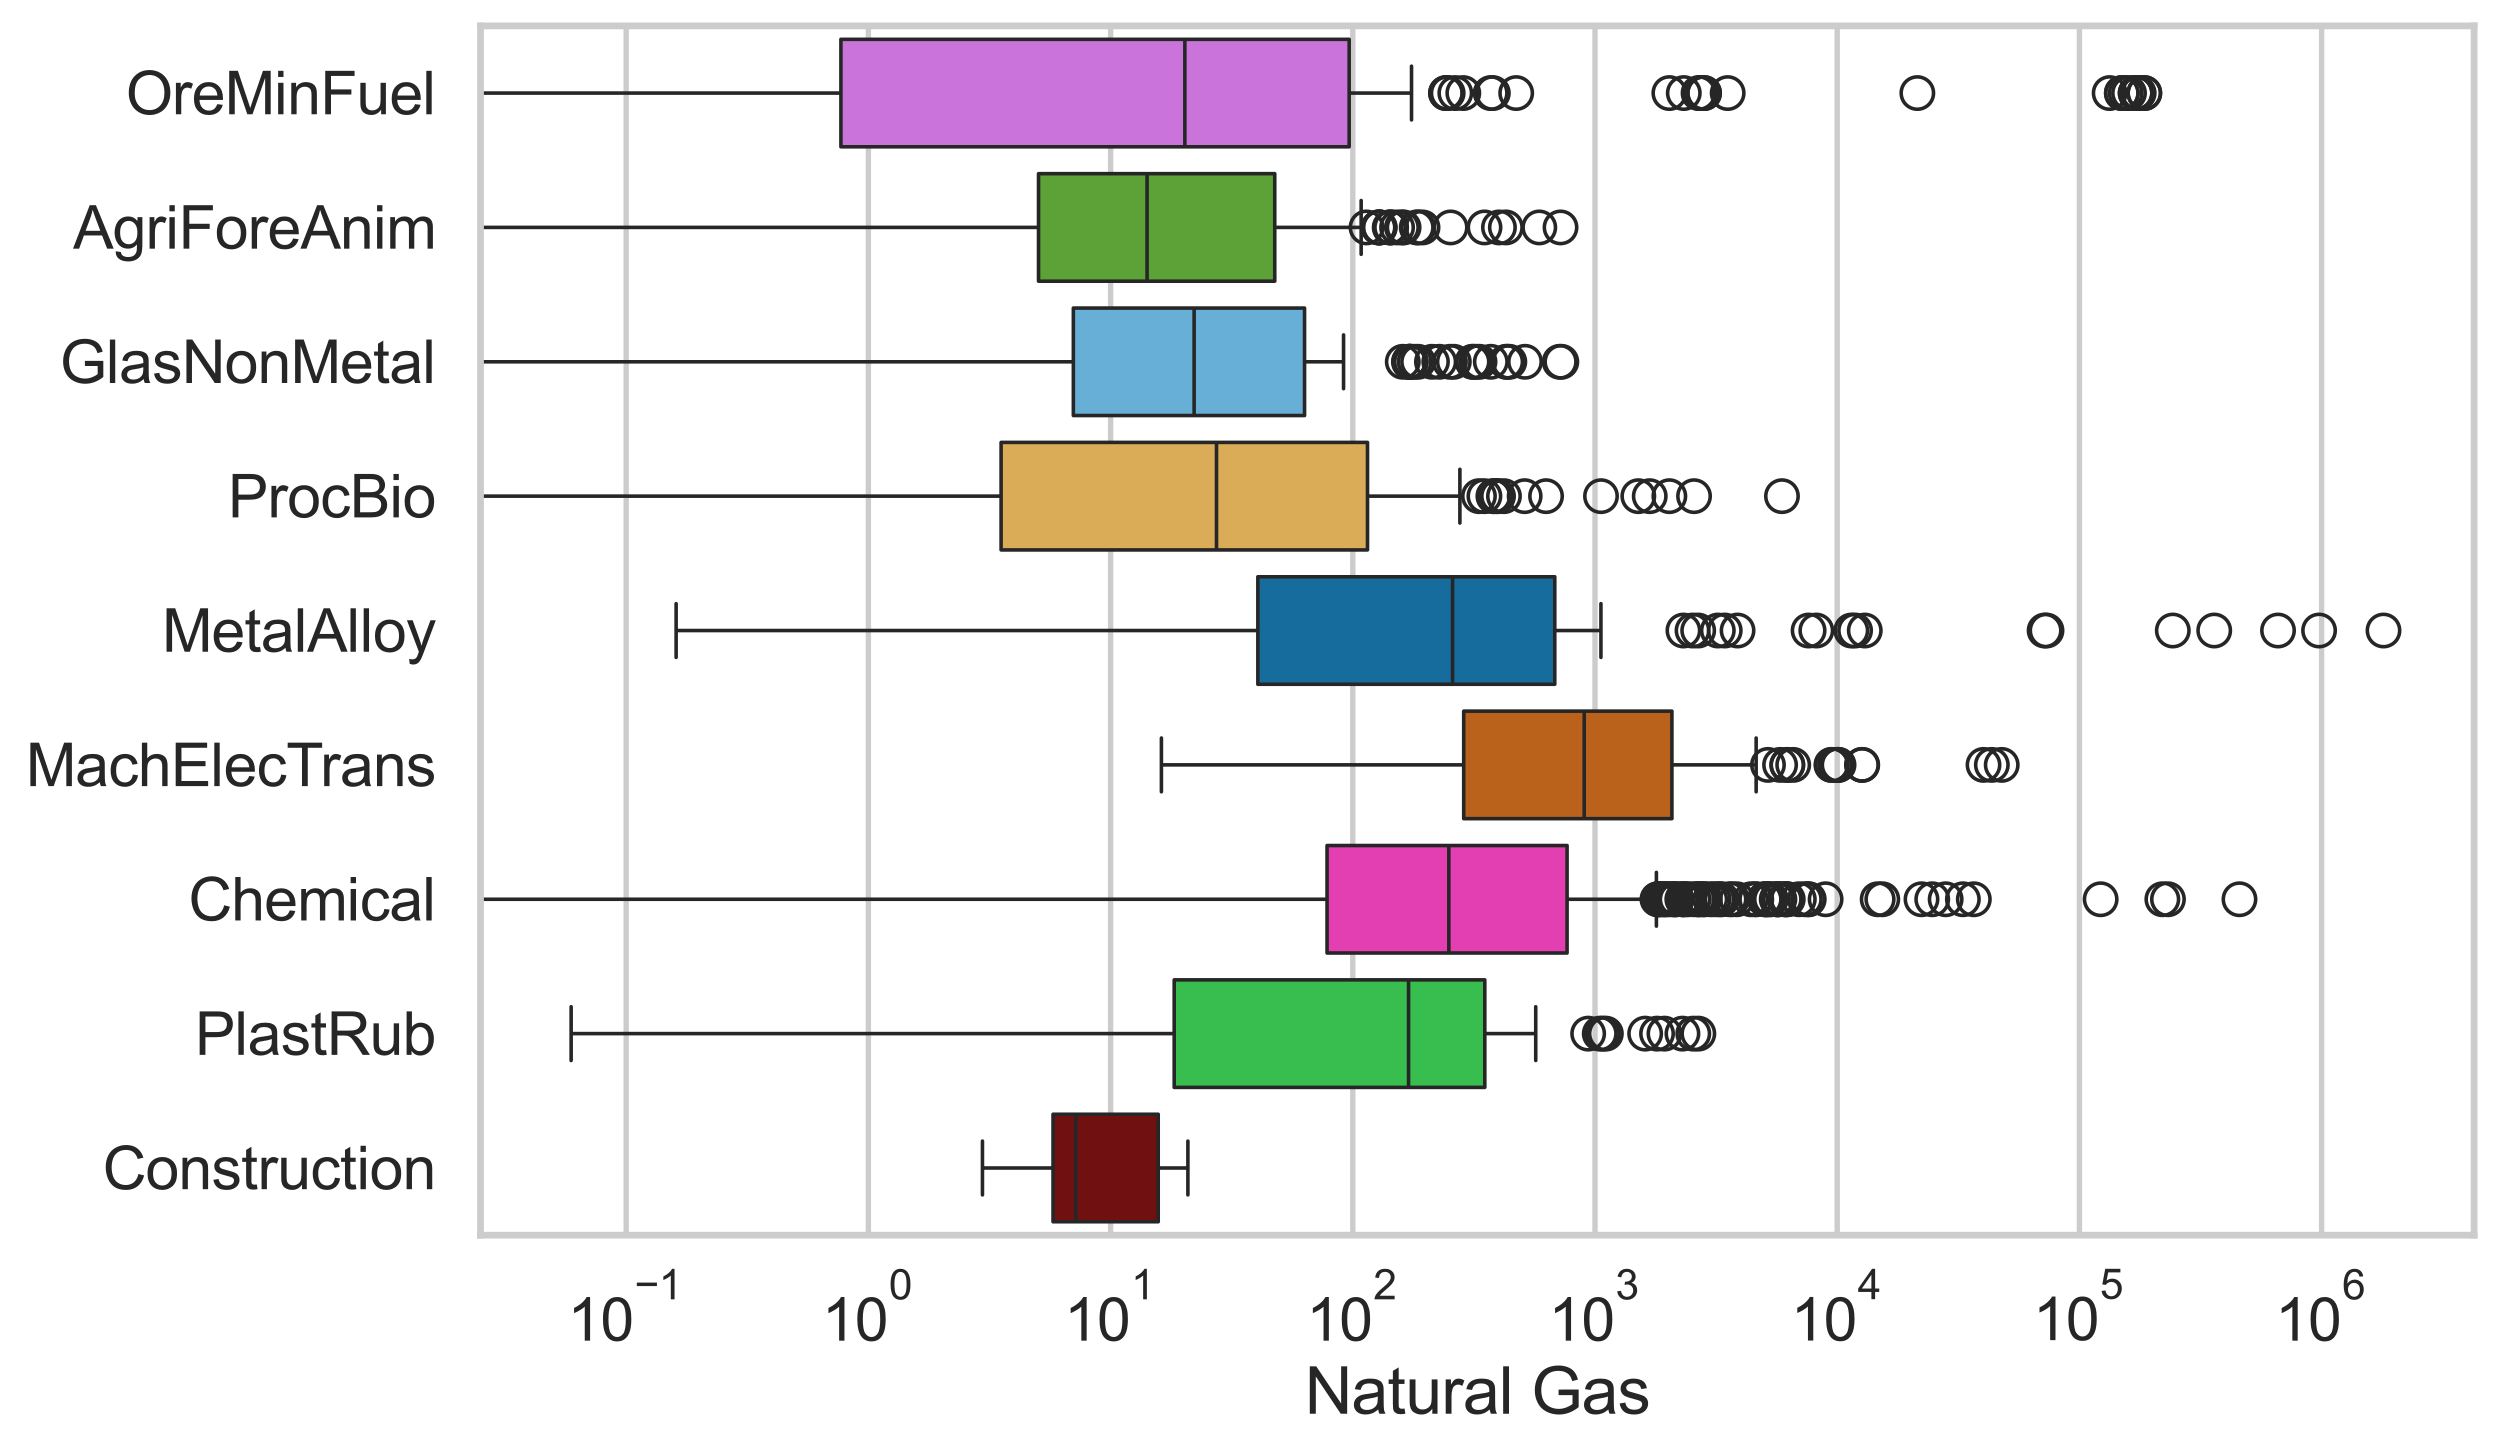 <?xml version="1.0" encoding="utf-8" standalone="no"?>
<!DOCTYPE svg PUBLIC "-//W3C//DTD SVG 1.1//EN"
  "http://www.w3.org/Graphics/SVG/1.1/DTD/svg11.dtd">
<svg xmlns:xlink="http://www.w3.org/1999/xlink" width="695.577pt" height="404.121pt" viewBox="0 0 695.577 404.121" xmlns="http://www.w3.org/2000/svg" version="1.1">
 <defs>
  <style type="text/css">*{stroke-linejoin: round; stroke-linecap: butt}</style>
 </defs>
 <g id="figure_1">
  <g id="patch_1">
   <path d="M 0 404.121 
L 695.577 404.121 
L 695.577 0 
L 0 0 
z
" style="fill: #ffffff"/>
  </g>
  <g id="axes_1">
   <g id="patch_2">
    <path d="M 133.697 343.665 
L 688.377 343.665 
L 688.377 7.2 
L 133.697 7.2 
z
" style="fill: #ffffff"/>
   </g>
   <g id="matplotlib.axis_1">
    <g id="xtick_1">
     <g id="line2d_1">
      <path d="M 174.221 343.665 
L 174.221 7.2 
" clip-path="url(#pb4d8c84716)" style="fill: none; stroke: #cccccc; stroke-width: 1.5; stroke-linecap: round"/>
     </g>
     <g id="text_1">
      <!-- $\mathdefault{10^{-1}}$ -->
      <g style="fill: #262626" transform="translate(157.886 373.18) scale(0.165 -0.165)">
       <defs>
        <path id="ArialMT-31" d="M 2384 0 
L 1822 0 
L 1822 3584 
Q 1619 3391 1289 3197 
Q 959 3003 697 2906 
L 697 3450 
Q 1169 3672 1522 3987 
Q 1875 4303 2022 4600 
L 2384 4600 
L 2384 0 
z
" transform="scale(0.016)"/>
        <path id="ArialMT-30" d="M 266 2259 
Q 266 3072 433 3567 
Q 600 4063 929 4331 
Q 1259 4600 1759 4600 
Q 2128 4600 2406 4451 
Q 2684 4303 2865 4023 
Q 3047 3744 3150 3342 
Q 3253 2941 3253 2259 
Q 3253 1453 3087 958 
Q 2922 463 2592 192 
Q 2263 -78 1759 -78 
Q 1097 -78 719 397 
Q 266 969 266 2259 
z
M 844 2259 
Q 844 1131 1108 757 
Q 1372 384 1759 384 
Q 2147 384 2411 759 
Q 2675 1134 2675 2259 
Q 2675 3391 2411 3762 
Q 2147 4134 1753 4134 
Q 1366 4134 1134 3806 
Q 844 3388 844 2259 
z
" transform="scale(0.016)"/>
        <path id="ArialMT-2212" d="M 3381 1997 
L 356 1997 
L 356 2522 
L 3381 2522 
L 3381 1997 
z
" transform="scale(0.016)"/>
       </defs>
       <use xlink:href="#ArialMT-31" transform="translate(0 0.994)"/>
       <use xlink:href="#ArialMT-30" transform="translate(55.615 0.994)"/>
       <use xlink:href="#ArialMT-2212" transform="translate(112.973 70.688) scale(0.7)"/>
       <use xlink:href="#ArialMT-31" transform="translate(153.852 70.688) scale(0.7)"/>
      </g>
     </g>
    </g>
    <g id="xtick_2">
     <g id="line2d_2">
      <path d="M 241.611 343.665 
L 241.611 7.2 
" clip-path="url(#pb4d8c84716)" style="fill: none; stroke: #cccccc; stroke-width: 1.5; stroke-linecap: round"/>
     </g>
     <g id="text_2">
      <!-- $\mathdefault{10^{0}}$ -->
      <g style="fill: #262626" transform="translate(228.658 373.18) scale(0.165 -0.165)">
       <use xlink:href="#ArialMT-31" transform="translate(0 0.994)"/>
       <use xlink:href="#ArialMT-30" transform="translate(55.615 0.994)"/>
       <use xlink:href="#ArialMT-30" transform="translate(112.973 70.688) scale(0.7)"/>
      </g>
     </g>
    </g>
    <g id="xtick_3">
     <g id="line2d_3">
      <path d="M 309 343.665 
L 309 7.2 
" clip-path="url(#pb4d8c84716)" style="fill: none; stroke: #cccccc; stroke-width: 1.5; stroke-linecap: round"/>
     </g>
     <g id="text_3">
      <!-- $\mathdefault{10^{1}}$ -->
      <g style="fill: #262626" transform="translate(296.048 373.18) scale(0.165 -0.165)">
       <use xlink:href="#ArialMT-31" transform="translate(0 0.994)"/>
       <use xlink:href="#ArialMT-30" transform="translate(55.615 0.994)"/>
       <use xlink:href="#ArialMT-31" transform="translate(112.973 70.688) scale(0.7)"/>
      </g>
     </g>
    </g>
    <g id="xtick_4">
     <g id="line2d_4">
      <path d="M 376.39 343.665 
L 376.39 7.2 
" clip-path="url(#pb4d8c84716)" style="fill: none; stroke: #cccccc; stroke-width: 1.5; stroke-linecap: round"/>
     </g>
     <g id="text_4">
      <!-- $\mathdefault{10^{2}}$ -->
      <g style="fill: #262626" transform="translate(363.437 373.18) scale(0.165 -0.165)">
       <defs>
        <path id="ArialMT-32" d="M 3222 541 
L 3222 0 
L 194 0 
Q 188 203 259 391 
Q 375 700 629 1000 
Q 884 1300 1366 1694 
Q 2113 2306 2375 2664 
Q 2638 3022 2638 3341 
Q 2638 3675 2398 3904 
Q 2159 4134 1775 4134 
Q 1369 4134 1125 3890 
Q 881 3647 878 3216 
L 300 3275 
Q 359 3922 746 4261 
Q 1134 4600 1788 4600 
Q 2447 4600 2831 4234 
Q 3216 3869 3216 3328 
Q 3216 3053 3103 2787 
Q 2991 2522 2730 2228 
Q 2469 1934 1863 1422 
Q 1356 997 1212 845 
Q 1069 694 975 541 
L 3222 541 
z
" transform="scale(0.016)"/>
       </defs>
       <use xlink:href="#ArialMT-31" transform="translate(0 0.994)"/>
       <use xlink:href="#ArialMT-30" transform="translate(55.615 0.994)"/>
       <use xlink:href="#ArialMT-32" transform="translate(112.973 70.688) scale(0.7)"/>
      </g>
     </g>
    </g>
    <g id="xtick_5">
     <g id="line2d_5">
      <path d="M 443.779 343.665 
L 443.779 7.2 
" clip-path="url(#pb4d8c84716)" style="fill: none; stroke: #cccccc; stroke-width: 1.5; stroke-linecap: round"/>
     </g>
     <g id="text_5">
      <!-- $\mathdefault{10^{3}}$ -->
      <g style="fill: #262626" transform="translate(430.827 373.18) scale(0.165 -0.165)">
       <defs>
        <path id="ArialMT-33" d="M 269 1209 
L 831 1284 
Q 928 806 1161 595 
Q 1394 384 1728 384 
Q 2125 384 2398 659 
Q 2672 934 2672 1341 
Q 2672 1728 2419 1979 
Q 2166 2231 1775 2231 
Q 1616 2231 1378 2169 
L 1441 2663 
Q 1497 2656 1531 2656 
Q 1891 2656 2178 2843 
Q 2466 3031 2466 3422 
Q 2466 3731 2256 3934 
Q 2047 4138 1716 4138 
Q 1388 4138 1169 3931 
Q 950 3725 888 3313 
L 325 3413 
Q 428 3978 793 4289 
Q 1159 4600 1703 4600 
Q 2078 4600 2393 4439 
Q 2709 4278 2876 4000 
Q 3044 3722 3044 3409 
Q 3044 3113 2884 2869 
Q 2725 2625 2413 2481 
Q 2819 2388 3044 2092 
Q 3269 1797 3269 1353 
Q 3269 753 2831 336 
Q 2394 -81 1725 -81 
Q 1122 -81 723 278 
Q 325 638 269 1209 
z
" transform="scale(0.016)"/>
       </defs>
       <use xlink:href="#ArialMT-31" transform="translate(0 0.994)"/>
       <use xlink:href="#ArialMT-30" transform="translate(55.615 0.994)"/>
       <use xlink:href="#ArialMT-33" transform="translate(112.973 70.688) scale(0.7)"/>
      </g>
     </g>
    </g>
    <g id="xtick_6">
     <g id="line2d_6">
      <path d="M 511.169 343.665 
L 511.169 7.2 
" clip-path="url(#pb4d8c84716)" style="fill: none; stroke: #cccccc; stroke-width: 1.5; stroke-linecap: round"/>
     </g>
     <g id="text_6">
      <!-- $\mathdefault{10^{4}}$ -->
      <g style="fill: #262626" transform="translate(498.216 373.015) scale(0.165 -0.165)">
       <defs>
        <path id="ArialMT-34" d="M 2069 0 
L 2069 1097 
L 81 1097 
L 81 1613 
L 2172 4581 
L 2631 4581 
L 2631 1613 
L 3250 1613 
L 3250 1097 
L 2631 1097 
L 2631 0 
L 2069 0 
z
M 2069 1613 
L 2069 3678 
L 634 1613 
L 2069 1613 
z
" transform="scale(0.016)"/>
       </defs>
       <use xlink:href="#ArialMT-31" transform="translate(0 0.202)"/>
       <use xlink:href="#ArialMT-30" transform="translate(55.615 0.202)"/>
       <use xlink:href="#ArialMT-34" transform="translate(112.973 69.895) scale(0.7)"/>
      </g>
     </g>
    </g>
    <g id="xtick_7">
     <g id="line2d_7">
      <path d="M 578.558 343.665 
L 578.558 7.2 
" clip-path="url(#pb4d8c84716)" style="fill: none; stroke: #cccccc; stroke-width: 1.5; stroke-linecap: round"/>
     </g>
     <g id="text_7">
      <!-- $\mathdefault{10^{5}}$ -->
      <g style="fill: #262626" transform="translate(565.606 373.015) scale(0.165 -0.165)">
       <defs>
        <path id="ArialMT-35" d="M 266 1200 
L 856 1250 
Q 922 819 1161 601 
Q 1400 384 1738 384 
Q 2144 384 2425 690 
Q 2706 997 2706 1503 
Q 2706 1984 2436 2262 
Q 2166 2541 1728 2541 
Q 1456 2541 1237 2417 
Q 1019 2294 894 2097 
L 366 2166 
L 809 4519 
L 3088 4519 
L 3088 3981 
L 1259 3981 
L 1013 2750 
Q 1425 3038 1878 3038 
Q 2478 3038 2890 2622 
Q 3303 2206 3303 1553 
Q 3303 931 2941 478 
Q 2500 -78 1738 -78 
Q 1113 -78 717 272 
Q 322 622 266 1200 
z
" transform="scale(0.016)"/>
       </defs>
       <use xlink:href="#ArialMT-31" transform="translate(0 0.88)"/>
       <use xlink:href="#ArialMT-30" transform="translate(55.615 0.88)"/>
       <use xlink:href="#ArialMT-35" transform="translate(112.973 70.573) scale(0.7)"/>
      </g>
     </g>
    </g>
    <g id="xtick_8">
     <g id="line2d_8">
      <path d="M 645.948 343.665 
L 645.948 7.2 
" clip-path="url(#pb4d8c84716)" style="fill: none; stroke: #cccccc; stroke-width: 1.5; stroke-linecap: round"/>
     </g>
     <g id="text_8">
      <!-- $\mathdefault{10^{6}}$ -->
      <g style="fill: #262626" transform="translate(632.995 373.18) scale(0.165 -0.165)">
       <defs>
        <path id="ArialMT-36" d="M 3184 3459 
L 2625 3416 
Q 2550 3747 2413 3897 
Q 2184 4138 1850 4138 
Q 1581 4138 1378 3988 
Q 1113 3794 959 3422 
Q 806 3050 800 2363 
Q 1003 2672 1297 2822 
Q 1591 2972 1913 2972 
Q 2475 2972 2870 2558 
Q 3266 2144 3266 1488 
Q 3266 1056 3080 686 
Q 2894 316 2569 119 
Q 2244 -78 1831 -78 
Q 1128 -78 684 439 
Q 241 956 241 2144 
Q 241 3472 731 4075 
Q 1159 4600 1884 4600 
Q 2425 4600 2770 4297 
Q 3116 3994 3184 3459 
z
M 888 1484 
Q 888 1194 1011 928 
Q 1134 663 1356 523 
Q 1578 384 1822 384 
Q 2178 384 2434 671 
Q 2691 959 2691 1453 
Q 2691 1928 2437 2201 
Q 2184 2475 1800 2475 
Q 1419 2475 1153 2201 
Q 888 1928 888 1484 
z
" transform="scale(0.016)"/>
       </defs>
       <use xlink:href="#ArialMT-31" transform="translate(0 0.994)"/>
       <use xlink:href="#ArialMT-30" transform="translate(55.615 0.994)"/>
       <use xlink:href="#ArialMT-36" transform="translate(112.973 70.688) scale(0.7)"/>
      </g>
     </g>
    </g>
    <g id="xtick_9"/>
    <g id="xtick_10"/>
    <g id="xtick_11"/>
    <g id="xtick_12"/>
    <g id="xtick_13"/>
    <g id="xtick_14"/>
    <g id="xtick_15"/>
    <g id="xtick_16"/>
    <g id="xtick_17"/>
    <g id="xtick_18"/>
    <g id="xtick_19"/>
    <g id="xtick_20"/>
    <g id="xtick_21"/>
    <g id="xtick_22"/>
    <g id="xtick_23"/>
    <g id="xtick_24"/>
    <g id="xtick_25"/>
    <g id="xtick_26"/>
    <g id="xtick_27"/>
    <g id="xtick_28"/>
    <g id="xtick_29"/>
    <g id="xtick_30"/>
    <g id="xtick_31"/>
    <g id="xtick_32"/>
    <g id="xtick_33"/>
    <g id="xtick_34"/>
    <g id="xtick_35"/>
    <g id="xtick_36"/>
    <g id="xtick_37"/>
    <g id="xtick_38"/>
    <g id="xtick_39"/>
    <g id="xtick_40"/>
    <g id="xtick_41"/>
    <g id="xtick_42"/>
    <g id="xtick_43"/>
    <g id="xtick_44"/>
    <g id="xtick_45"/>
    <g id="xtick_46"/>
    <g id="xtick_47"/>
    <g id="xtick_48"/>
    <g id="xtick_49"/>
    <g id="xtick_50"/>
    <g id="xtick_51"/>
    <g id="xtick_52"/>
    <g id="xtick_53"/>
    <g id="xtick_54"/>
    <g id="xtick_55"/>
    <g id="xtick_56"/>
    <g id="xtick_57"/>
    <g id="xtick_58"/>
    <g id="xtick_59"/>
    <g id="xtick_60"/>
    <g id="xtick_61"/>
    <g id="xtick_62"/>
    <g id="xtick_63"/>
    <g id="xtick_64"/>
    <g id="xtick_65"/>
    <g id="xtick_66"/>
    <g id="xtick_67"/>
    <g id="xtick_68"/>
    <g id="xtick_69"/>
    <g id="xtick_70"/>
    <g id="xtick_71"/>
    <g id="xtick_72"/>
    <g id="xtick_73"/>
    <g id="xtick_74"/>
    <g id="text_9">
     <!-- Natural Gas -->
     <g style="fill: #262626" transform="translate(363.021 393.344) scale(0.18 -0.18)">
      <defs>
       <path id="ArialMT-4e" d="M 488 0 
L 488 4581 
L 1109 4581 
L 3516 984 
L 3516 4581 
L 4097 4581 
L 4097 0 
L 3475 0 
L 1069 3600 
L 1069 0 
L 488 0 
z
" transform="scale(0.016)"/>
       <path id="ArialMT-61" d="M 2588 409 
Q 2275 144 1986 34 
Q 1697 -75 1366 -75 
Q 819 -75 525 192 
Q 231 459 231 875 
Q 231 1119 342 1320 
Q 453 1522 633 1644 
Q 813 1766 1038 1828 
Q 1203 1872 1538 1913 
Q 2219 1994 2541 2106 
Q 2544 2222 2544 2253 
Q 2544 2597 2384 2738 
Q 2169 2928 1744 2928 
Q 1347 2928 1158 2789 
Q 969 2650 878 2297 
L 328 2372 
Q 403 2725 575 2942 
Q 747 3159 1072 3276 
Q 1397 3394 1825 3394 
Q 2250 3394 2515 3294 
Q 2781 3194 2906 3042 
Q 3031 2891 3081 2659 
Q 3109 2516 3109 2141 
L 3109 1391 
Q 3109 606 3145 398 
Q 3181 191 3288 0 
L 2700 0 
Q 2613 175 2588 409 
z
M 2541 1666 
Q 2234 1541 1622 1453 
Q 1275 1403 1131 1340 
Q 988 1278 909 1158 
Q 831 1038 831 891 
Q 831 666 1001 516 
Q 1172 366 1500 366 
Q 1825 366 2078 508 
Q 2331 650 2450 897 
Q 2541 1088 2541 1459 
L 2541 1666 
z
" transform="scale(0.016)"/>
       <path id="ArialMT-74" d="M 1650 503 
L 1731 6 
Q 1494 -44 1306 -44 
Q 1000 -44 831 53 
Q 663 150 594 308 
Q 525 466 525 972 
L 525 2881 
L 113 2881 
L 113 3319 
L 525 3319 
L 525 4141 
L 1084 4478 
L 1084 3319 
L 1650 3319 
L 1650 2881 
L 1084 2881 
L 1084 941 
Q 1084 700 1114 631 
Q 1144 563 1211 522 
Q 1278 481 1403 481 
Q 1497 481 1650 503 
z
" transform="scale(0.016)"/>
       <path id="ArialMT-75" d="M 2597 0 
L 2597 488 
Q 2209 -75 1544 -75 
Q 1250 -75 995 37 
Q 741 150 617 320 
Q 494 491 444 738 
Q 409 903 409 1263 
L 409 3319 
L 972 3319 
L 972 1478 
Q 972 1038 1006 884 
Q 1059 663 1231 536 
Q 1403 409 1656 409 
Q 1909 409 2131 539 
Q 2353 669 2445 892 
Q 2538 1116 2538 1541 
L 2538 3319 
L 3100 3319 
L 3100 0 
L 2597 0 
z
" transform="scale(0.016)"/>
       <path id="ArialMT-72" d="M 416 0 
L 416 3319 
L 922 3319 
L 922 2816 
Q 1116 3169 1280 3281 
Q 1444 3394 1641 3394 
Q 1925 3394 2219 3213 
L 2025 2691 
Q 1819 2813 1613 2813 
Q 1428 2813 1281 2702 
Q 1134 2591 1072 2394 
Q 978 2094 978 1738 
L 978 0 
L 416 0 
z
" transform="scale(0.016)"/>
       <path id="ArialMT-6c" d="M 409 0 
L 409 4581 
L 972 4581 
L 972 0 
L 409 0 
z
" transform="scale(0.016)"/>
       <path id="ArialMT-20" transform="scale(0.016)"/>
       <path id="ArialMT-47" d="M 2638 1797 
L 2638 2334 
L 4578 2338 
L 4578 638 
Q 4131 281 3656 101 
Q 3181 -78 2681 -78 
Q 2006 -78 1454 211 
Q 903 500 622 1047 
Q 341 1594 341 2269 
Q 341 2938 620 3517 
Q 900 4097 1425 4378 
Q 1950 4659 2634 4659 
Q 3131 4659 3532 4498 
Q 3934 4338 4162 4050 
Q 4391 3763 4509 3300 
L 3963 3150 
Q 3859 3500 3706 3700 
Q 3553 3900 3268 4020 
Q 2984 4141 2638 4141 
Q 2222 4141 1919 4014 
Q 1616 3888 1430 3681 
Q 1244 3475 1141 3228 
Q 966 2803 966 2306 
Q 966 1694 1177 1281 
Q 1388 869 1791 669 
Q 2194 469 2647 469 
Q 3041 469 3416 620 
Q 3791 772 3984 944 
L 3984 1797 
L 2638 1797 
z
" transform="scale(0.016)"/>
       <path id="ArialMT-73" d="M 197 991 
L 753 1078 
Q 800 744 1014 566 
Q 1228 388 1613 388 
Q 2000 388 2187 545 
Q 2375 703 2375 916 
Q 2375 1106 2209 1216 
Q 2094 1291 1634 1406 
Q 1016 1563 777 1677 
Q 538 1791 414 1992 
Q 291 2194 291 2438 
Q 291 2659 392 2848 
Q 494 3038 669 3163 
Q 800 3259 1026 3326 
Q 1253 3394 1513 3394 
Q 1903 3394 2198 3281 
Q 2494 3169 2634 2976 
Q 2775 2784 2828 2463 
L 2278 2388 
Q 2241 2644 2061 2787 
Q 1881 2931 1553 2931 
Q 1166 2931 1000 2803 
Q 834 2675 834 2503 
Q 834 2394 903 2306 
Q 972 2216 1119 2156 
Q 1203 2125 1616 2013 
Q 2213 1853 2448 1751 
Q 2684 1650 2818 1456 
Q 2953 1263 2953 975 
Q 2953 694 2789 445 
Q 2625 197 2315 61 
Q 2006 -75 1616 -75 
Q 969 -75 630 194 
Q 291 463 197 991 
z
" transform="scale(0.016)"/>
      </defs>
      <use xlink:href="#ArialMT-4e"/>
      <use xlink:href="#ArialMT-61" transform="translate(72.217 0)"/>
      <use xlink:href="#ArialMT-74" transform="translate(127.832 0)"/>
      <use xlink:href="#ArialMT-75" transform="translate(155.615 0)"/>
      <use xlink:href="#ArialMT-72" transform="translate(211.23 0)"/>
      <use xlink:href="#ArialMT-61" transform="translate(244.531 0)"/>
      <use xlink:href="#ArialMT-6c" transform="translate(300.146 0)"/>
      <use xlink:href="#ArialMT-20" transform="translate(322.363 0)"/>
      <use xlink:href="#ArialMT-47" transform="translate(350.146 0)"/>
      <use xlink:href="#ArialMT-61" transform="translate(427.93 0)"/>
      <use xlink:href="#ArialMT-73" transform="translate(483.545 0)"/>
     </g>
    </g>
   </g>
   <g id="matplotlib.axis_2">
    <g id="ytick_1">
     <g id="text_10">
      <!-- OreMinFuel -->
      <g style="fill: #262626" transform="translate(35.013 31.798) scale(0.165 -0.165)">
       <defs>
        <path id="ArialMT-4f" d="M 309 2231 
Q 309 3372 921 4017 
Q 1534 4663 2503 4663 
Q 3138 4663 3647 4359 
Q 4156 4056 4423 3514 
Q 4691 2972 4691 2284 
Q 4691 1588 4409 1038 
Q 4128 488 3612 205 
Q 3097 -78 2500 -78 
Q 1853 -78 1343 234 
Q 834 547 571 1087 
Q 309 1628 309 2231 
z
M 934 2222 
Q 934 1394 1379 917 
Q 1825 441 2497 441 
Q 3181 441 3623 922 
Q 4066 1403 4066 2288 
Q 4066 2847 3877 3264 
Q 3688 3681 3323 3911 
Q 2959 4141 2506 4141 
Q 1863 4141 1398 3698 
Q 934 3256 934 2222 
z
" transform="scale(0.016)"/>
        <path id="ArialMT-65" d="M 2694 1069 
L 3275 997 
Q 3138 488 2766 206 
Q 2394 -75 1816 -75 
Q 1088 -75 661 373 
Q 234 822 234 1631 
Q 234 2469 665 2931 
Q 1097 3394 1784 3394 
Q 2450 3394 2872 2941 
Q 3294 2488 3294 1666 
Q 3294 1616 3291 1516 
L 816 1516 
Q 847 969 1125 678 
Q 1403 388 1819 388 
Q 2128 388 2347 550 
Q 2566 713 2694 1069 
z
M 847 1978 
L 2700 1978 
Q 2663 2397 2488 2606 
Q 2219 2931 1791 2931 
Q 1403 2931 1139 2672 
Q 875 2413 847 1978 
z
" transform="scale(0.016)"/>
        <path id="ArialMT-4d" d="M 475 0 
L 475 4581 
L 1388 4581 
L 2472 1338 
Q 2622 884 2691 659 
Q 2769 909 2934 1394 
L 4031 4581 
L 4847 4581 
L 4847 0 
L 4263 0 
L 4263 3834 
L 2931 0 
L 2384 0 
L 1059 3900 
L 1059 0 
L 475 0 
z
" transform="scale(0.016)"/>
        <path id="ArialMT-69" d="M 425 3934 
L 425 4581 
L 988 4581 
L 988 3934 
L 425 3934 
z
M 425 0 
L 425 3319 
L 988 3319 
L 988 0 
L 425 0 
z
" transform="scale(0.016)"/>
        <path id="ArialMT-6e" d="M 422 0 
L 422 3319 
L 928 3319 
L 928 2847 
Q 1294 3394 1984 3394 
Q 2284 3394 2536 3286 
Q 2788 3178 2913 3003 
Q 3038 2828 3088 2588 
Q 3119 2431 3119 2041 
L 3119 0 
L 2556 0 
L 2556 2019 
Q 2556 2363 2490 2533 
Q 2425 2703 2258 2804 
Q 2091 2906 1866 2906 
Q 1506 2906 1245 2678 
Q 984 2450 984 1813 
L 984 0 
L 422 0 
z
" transform="scale(0.016)"/>
        <path id="ArialMT-46" d="M 525 0 
L 525 4581 
L 3616 4581 
L 3616 4041 
L 1131 4041 
L 1131 2622 
L 3281 2622 
L 3281 2081 
L 1131 2081 
L 1131 0 
L 525 0 
z
" transform="scale(0.016)"/>
       </defs>
       <use xlink:href="#ArialMT-4f"/>
       <use xlink:href="#ArialMT-72" transform="translate(77.783 0)"/>
       <use xlink:href="#ArialMT-65" transform="translate(111.084 0)"/>
       <use xlink:href="#ArialMT-4d" transform="translate(166.699 0)"/>
       <use xlink:href="#ArialMT-69" transform="translate(250 0)"/>
       <use xlink:href="#ArialMT-6e" transform="translate(272.217 0)"/>
       <use xlink:href="#ArialMT-46" transform="translate(327.832 0)"/>
       <use xlink:href="#ArialMT-75" transform="translate(388.916 0)"/>
       <use xlink:href="#ArialMT-65" transform="translate(444.531 0)"/>
       <use xlink:href="#ArialMT-6c" transform="translate(500.146 0)"/>
      </g>
     </g>
    </g>
    <g id="ytick_2">
     <g id="text_11">
      <!-- AgriForeAnim -->
      <g style="fill: #262626" transform="translate(20.341 69.183) scale(0.165 -0.165)">
       <defs>
        <path id="ArialMT-41" d="M -9 0 
L 1750 4581 
L 2403 4581 
L 4278 0 
L 3588 0 
L 3053 1388 
L 1138 1388 
L 634 0 
L -9 0 
z
M 1313 1881 
L 2866 1881 
L 2388 3150 
Q 2169 3728 2063 4100 
Q 1975 3659 1816 3225 
L 1313 1881 
z
" transform="scale(0.016)"/>
        <path id="ArialMT-67" d="M 319 -275 
L 866 -356 
Q 900 -609 1056 -725 
Q 1266 -881 1628 -881 
Q 2019 -881 2231 -725 
Q 2444 -569 2519 -288 
Q 2563 -116 2559 434 
Q 2191 0 1641 0 
Q 956 0 581 494 
Q 206 988 206 1678 
Q 206 2153 378 2554 
Q 550 2956 876 3175 
Q 1203 3394 1644 3394 
Q 2231 3394 2613 2919 
L 2613 3319 
L 3131 3319 
L 3131 450 
Q 3131 -325 2973 -648 
Q 2816 -972 2473 -1159 
Q 2131 -1347 1631 -1347 
Q 1038 -1347 672 -1080 
Q 306 -813 319 -275 
z
M 784 1719 
Q 784 1066 1043 766 
Q 1303 466 1694 466 
Q 2081 466 2343 764 
Q 2606 1063 2606 1700 
Q 2606 2309 2336 2618 
Q 2066 2928 1684 2928 
Q 1309 2928 1046 2623 
Q 784 2319 784 1719 
z
" transform="scale(0.016)"/>
        <path id="ArialMT-6f" d="M 213 1659 
Q 213 2581 725 3025 
Q 1153 3394 1769 3394 
Q 2453 3394 2887 2945 
Q 3322 2497 3322 1706 
Q 3322 1066 3130 698 
Q 2938 331 2570 128 
Q 2203 -75 1769 -75 
Q 1072 -75 642 372 
Q 213 819 213 1659 
z
M 791 1659 
Q 791 1022 1069 705 
Q 1347 388 1769 388 
Q 2188 388 2466 706 
Q 2744 1025 2744 1678 
Q 2744 2294 2464 2611 
Q 2184 2928 1769 2928 
Q 1347 2928 1069 2612 
Q 791 2297 791 1659 
z
" transform="scale(0.016)"/>
        <path id="ArialMT-6d" d="M 422 0 
L 422 3319 
L 925 3319 
L 925 2853 
Q 1081 3097 1340 3245 
Q 1600 3394 1931 3394 
Q 2300 3394 2536 3241 
Q 2772 3088 2869 2813 
Q 3263 3394 3894 3394 
Q 4388 3394 4653 3120 
Q 4919 2847 4919 2278 
L 4919 0 
L 4359 0 
L 4359 2091 
Q 4359 2428 4304 2576 
Q 4250 2725 4106 2815 
Q 3963 2906 3769 2906 
Q 3419 2906 3187 2673 
Q 2956 2441 2956 1928 
L 2956 0 
L 2394 0 
L 2394 2156 
Q 2394 2531 2256 2718 
Q 2119 2906 1806 2906 
Q 1569 2906 1367 2781 
Q 1166 2656 1075 2415 
Q 984 2175 984 1722 
L 984 0 
L 422 0 
z
" transform="scale(0.016)"/>
       </defs>
       <use xlink:href="#ArialMT-41"/>
       <use xlink:href="#ArialMT-67" transform="translate(66.699 0)"/>
       <use xlink:href="#ArialMT-72" transform="translate(122.314 0)"/>
       <use xlink:href="#ArialMT-69" transform="translate(155.615 0)"/>
       <use xlink:href="#ArialMT-46" transform="translate(177.832 0)"/>
       <use xlink:href="#ArialMT-6f" transform="translate(238.916 0)"/>
       <use xlink:href="#ArialMT-72" transform="translate(294.531 0)"/>
       <use xlink:href="#ArialMT-65" transform="translate(327.832 0)"/>
       <use xlink:href="#ArialMT-41" transform="translate(383.447 0)"/>
       <use xlink:href="#ArialMT-6e" transform="translate(450.146 0)"/>
       <use xlink:href="#ArialMT-69" transform="translate(505.762 0)"/>
       <use xlink:href="#ArialMT-6d" transform="translate(527.979 0)"/>
      </g>
     </g>
    </g>
    <g id="ytick_3">
     <g id="text_12">
      <!-- GlasNonMetal -->
      <g style="fill: #262626" transform="translate(16.659 106.568) scale(0.165 -0.165)">
       <use xlink:href="#ArialMT-47"/>
       <use xlink:href="#ArialMT-6c" transform="translate(77.783 0)"/>
       <use xlink:href="#ArialMT-61" transform="translate(100 0)"/>
       <use xlink:href="#ArialMT-73" transform="translate(155.615 0)"/>
       <use xlink:href="#ArialMT-4e" transform="translate(205.615 0)"/>
       <use xlink:href="#ArialMT-6f" transform="translate(277.832 0)"/>
       <use xlink:href="#ArialMT-6e" transform="translate(333.447 0)"/>
       <use xlink:href="#ArialMT-4d" transform="translate(389.062 0)"/>
       <use xlink:href="#ArialMT-65" transform="translate(472.363 0)"/>
       <use xlink:href="#ArialMT-74" transform="translate(527.979 0)"/>
       <use xlink:href="#ArialMT-61" transform="translate(555.762 0)"/>
       <use xlink:href="#ArialMT-6c" transform="translate(611.377 0)"/>
      </g>
     </g>
    </g>
    <g id="ytick_4">
     <g id="text_13">
      <!-- ProcBio -->
      <g style="fill: #262626" transform="translate(63.424 143.953) scale(0.165 -0.165)">
       <defs>
        <path id="ArialMT-50" d="M 494 0 
L 494 4581 
L 2222 4581 
Q 2678 4581 2919 4538 
Q 3256 4481 3484 4323 
Q 3713 4166 3852 3881 
Q 3991 3597 3991 3256 
Q 3991 2672 3619 2267 
Q 3247 1863 2275 1863 
L 1100 1863 
L 1100 0 
L 494 0 
z
M 1100 2403 
L 2284 2403 
Q 2872 2403 3119 2622 
Q 3366 2841 3366 3238 
Q 3366 3525 3220 3729 
Q 3075 3934 2838 4000 
Q 2684 4041 2272 4041 
L 1100 4041 
L 1100 2403 
z
" transform="scale(0.016)"/>
        <path id="ArialMT-63" d="M 2588 1216 
L 3141 1144 
Q 3050 572 2676 248 
Q 2303 -75 1759 -75 
Q 1078 -75 664 370 
Q 250 816 250 1647 
Q 250 2184 428 2587 
Q 606 2991 970 3192 
Q 1334 3394 1763 3394 
Q 2303 3394 2647 3120 
Q 2991 2847 3088 2344 
L 2541 2259 
Q 2463 2594 2264 2762 
Q 2066 2931 1784 2931 
Q 1359 2931 1093 2626 
Q 828 2322 828 1663 
Q 828 994 1084 691 
Q 1341 388 1753 388 
Q 2084 388 2306 591 
Q 2528 794 2588 1216 
z
" transform="scale(0.016)"/>
        <path id="ArialMT-42" d="M 469 0 
L 469 4581 
L 2188 4581 
Q 2713 4581 3030 4442 
Q 3347 4303 3526 4014 
Q 3706 3725 3706 3409 
Q 3706 3116 3547 2856 
Q 3388 2597 3066 2438 
Q 3481 2316 3704 2022 
Q 3928 1728 3928 1328 
Q 3928 1006 3792 729 
Q 3656 453 3456 303 
Q 3256 153 2954 76 
Q 2653 0 2216 0 
L 469 0 
z
M 1075 2656 
L 2066 2656 
Q 2469 2656 2644 2709 
Q 2875 2778 2992 2937 
Q 3109 3097 3109 3338 
Q 3109 3566 3000 3739 
Q 2891 3913 2687 3977 
Q 2484 4041 1991 4041 
L 1075 4041 
L 1075 2656 
z
M 1075 541 
L 2216 541 
Q 2509 541 2628 563 
Q 2838 600 2978 687 
Q 3119 775 3209 942 
Q 3300 1109 3300 1328 
Q 3300 1584 3169 1773 
Q 3038 1963 2805 2039 
Q 2572 2116 2134 2116 
L 1075 2116 
L 1075 541 
z
" transform="scale(0.016)"/>
       </defs>
       <use xlink:href="#ArialMT-50"/>
       <use xlink:href="#ArialMT-72" transform="translate(66.699 0)"/>
       <use xlink:href="#ArialMT-6f" transform="translate(100 0)"/>
       <use xlink:href="#ArialMT-63" transform="translate(155.615 0)"/>
       <use xlink:href="#ArialMT-42" transform="translate(205.615 0)"/>
       <use xlink:href="#ArialMT-69" transform="translate(272.314 0)"/>
       <use xlink:href="#ArialMT-6f" transform="translate(294.531 0)"/>
      </g>
     </g>
    </g>
    <g id="ytick_5">
     <g id="text_14">
      <!-- MetalAlloy -->
      <g style="fill: #262626" transform="translate(45.088 181.337) scale(0.165 -0.165)">
       <defs>
        <path id="ArialMT-79" d="M 397 -1278 
L 334 -750 
Q 519 -800 656 -800 
Q 844 -800 956 -737 
Q 1069 -675 1141 -563 
Q 1194 -478 1313 -144 
Q 1328 -97 1363 -6 
L 103 3319 
L 709 3319 
L 1400 1397 
Q 1534 1031 1641 628 
Q 1738 1016 1872 1384 
L 2581 3319 
L 3144 3319 
L 1881 -56 
Q 1678 -603 1566 -809 
Q 1416 -1088 1222 -1217 
Q 1028 -1347 759 -1347 
Q 597 -1347 397 -1278 
z
" transform="scale(0.016)"/>
       </defs>
       <use xlink:href="#ArialMT-4d"/>
       <use xlink:href="#ArialMT-65" transform="translate(83.301 0)"/>
       <use xlink:href="#ArialMT-74" transform="translate(138.916 0)"/>
       <use xlink:href="#ArialMT-61" transform="translate(166.699 0)"/>
       <use xlink:href="#ArialMT-6c" transform="translate(222.314 0)"/>
       <use xlink:href="#ArialMT-41" transform="translate(244.531 0)"/>
       <use xlink:href="#ArialMT-6c" transform="translate(311.23 0)"/>
       <use xlink:href="#ArialMT-6c" transform="translate(333.447 0)"/>
       <use xlink:href="#ArialMT-6f" transform="translate(355.664 0)"/>
       <use xlink:href="#ArialMT-79" transform="translate(411.279 0)"/>
      </g>
     </g>
    </g>
    <g id="ytick_6">
     <g id="text_15">
      <!-- MachElecTrans -->
      <g style="fill: #262626" transform="translate(7.2 218.722) scale(0.165 -0.165)">
       <defs>
        <path id="ArialMT-68" d="M 422 0 
L 422 4581 
L 984 4581 
L 984 2938 
Q 1378 3394 1978 3394 
Q 2347 3394 2619 3248 
Q 2891 3103 3008 2847 
Q 3125 2591 3125 2103 
L 3125 0 
L 2563 0 
L 2563 2103 
Q 2563 2525 2380 2717 
Q 2197 2909 1863 2909 
Q 1613 2909 1392 2779 
Q 1172 2650 1078 2428 
Q 984 2206 984 1816 
L 984 0 
L 422 0 
z
" transform="scale(0.016)"/>
        <path id="ArialMT-45" d="M 506 0 
L 506 4581 
L 3819 4581 
L 3819 4041 
L 1113 4041 
L 1113 2638 
L 3647 2638 
L 3647 2100 
L 1113 2100 
L 1113 541 
L 3925 541 
L 3925 0 
L 506 0 
z
" transform="scale(0.016)"/>
        <path id="ArialMT-54" d="M 1659 0 
L 1659 4041 
L 150 4041 
L 150 4581 
L 3781 4581 
L 3781 4041 
L 2266 4041 
L 2266 0 
L 1659 0 
z
" transform="scale(0.016)"/>
       </defs>
       <use xlink:href="#ArialMT-4d"/>
       <use xlink:href="#ArialMT-61" transform="translate(83.301 0)"/>
       <use xlink:href="#ArialMT-63" transform="translate(138.916 0)"/>
       <use xlink:href="#ArialMT-68" transform="translate(188.916 0)"/>
       <use xlink:href="#ArialMT-45" transform="translate(244.531 0)"/>
       <use xlink:href="#ArialMT-6c" transform="translate(311.23 0)"/>
       <use xlink:href="#ArialMT-65" transform="translate(333.447 0)"/>
       <use xlink:href="#ArialMT-63" transform="translate(389.062 0)"/>
       <use xlink:href="#ArialMT-54" transform="translate(439.062 0)"/>
       <use xlink:href="#ArialMT-72" transform="translate(496.396 0)"/>
       <use xlink:href="#ArialMT-61" transform="translate(529.697 0)"/>
       <use xlink:href="#ArialMT-6e" transform="translate(585.312 0)"/>
       <use xlink:href="#ArialMT-73" transform="translate(640.928 0)"/>
      </g>
     </g>
    </g>
    <g id="ytick_7">
     <g id="text_16">
      <!-- Chemical -->
      <g style="fill: #262626" transform="translate(52.428 256.107) scale(0.165 -0.165)">
       <defs>
        <path id="ArialMT-43" d="M 3763 1606 
L 4369 1453 
Q 4178 706 3683 314 
Q 3188 -78 2472 -78 
Q 1731 -78 1267 223 
Q 803 525 561 1097 
Q 319 1669 319 2325 
Q 319 3041 592 3573 
Q 866 4106 1370 4382 
Q 1875 4659 2481 4659 
Q 3169 4659 3637 4309 
Q 4106 3959 4291 3325 
L 3694 3184 
Q 3534 3684 3231 3912 
Q 2928 4141 2469 4141 
Q 1941 4141 1586 3887 
Q 1231 3634 1087 3207 
Q 944 2781 944 2328 
Q 944 1744 1114 1308 
Q 1284 872 1643 656 
Q 2003 441 2422 441 
Q 2931 441 3284 734 
Q 3638 1028 3763 1606 
z
" transform="scale(0.016)"/>
       </defs>
       <use xlink:href="#ArialMT-43"/>
       <use xlink:href="#ArialMT-68" transform="translate(72.217 0)"/>
       <use xlink:href="#ArialMT-65" transform="translate(127.832 0)"/>
       <use xlink:href="#ArialMT-6d" transform="translate(183.447 0)"/>
       <use xlink:href="#ArialMT-69" transform="translate(266.748 0)"/>
       <use xlink:href="#ArialMT-63" transform="translate(288.965 0)"/>
       <use xlink:href="#ArialMT-61" transform="translate(338.965 0)"/>
       <use xlink:href="#ArialMT-6c" transform="translate(394.58 0)"/>
      </g>
     </g>
    </g>
    <g id="ytick_8">
     <g id="text_17">
      <!-- PlastRub -->
      <g style="fill: #262626" transform="translate(54.248 293.492) scale(0.165 -0.165)">
       <defs>
        <path id="ArialMT-52" d="M 503 0 
L 503 4581 
L 2534 4581 
Q 3147 4581 3465 4457 
Q 3784 4334 3975 4021 
Q 4166 3709 4166 3331 
Q 4166 2844 3850 2509 
Q 3534 2175 2875 2084 
Q 3116 1969 3241 1856 
Q 3506 1613 3744 1247 
L 4541 0 
L 3778 0 
L 3172 953 
Q 2906 1366 2734 1584 
Q 2563 1803 2427 1890 
Q 2291 1978 2150 2013 
Q 2047 2034 1813 2034 
L 1109 2034 
L 1109 0 
L 503 0 
z
M 1109 2559 
L 2413 2559 
Q 2828 2559 3062 2645 
Q 3297 2731 3419 2920 
Q 3541 3109 3541 3331 
Q 3541 3656 3305 3865 
Q 3069 4075 2559 4075 
L 1109 4075 
L 1109 2559 
z
" transform="scale(0.016)"/>
        <path id="ArialMT-62" d="M 941 0 
L 419 0 
L 419 4581 
L 981 4581 
L 981 2947 
Q 1338 3394 1891 3394 
Q 2197 3394 2470 3270 
Q 2744 3147 2920 2923 
Q 3097 2700 3197 2384 
Q 3297 2069 3297 1709 
Q 3297 856 2875 390 
Q 2453 -75 1863 -75 
Q 1275 -75 941 416 
L 941 0 
z
M 934 1684 
Q 934 1088 1097 822 
Q 1363 388 1816 388 
Q 2184 388 2453 708 
Q 2722 1028 2722 1663 
Q 2722 2313 2464 2622 
Q 2206 2931 1841 2931 
Q 1472 2931 1203 2611 
Q 934 2291 934 1684 
z
" transform="scale(0.016)"/>
       </defs>
       <use xlink:href="#ArialMT-50"/>
       <use xlink:href="#ArialMT-6c" transform="translate(66.699 0)"/>
       <use xlink:href="#ArialMT-61" transform="translate(88.916 0)"/>
       <use xlink:href="#ArialMT-73" transform="translate(144.531 0)"/>
       <use xlink:href="#ArialMT-74" transform="translate(194.531 0)"/>
       <use xlink:href="#ArialMT-52" transform="translate(222.314 0)"/>
       <use xlink:href="#ArialMT-75" transform="translate(294.531 0)"/>
       <use xlink:href="#ArialMT-62" transform="translate(350.146 0)"/>
      </g>
     </g>
    </g>
    <g id="ytick_9">
     <g id="text_18">
      <!-- Construction -->
      <g style="fill: #262626" transform="translate(28.575 330.877) scale(0.165 -0.165)">
       <use xlink:href="#ArialMT-43"/>
       <use xlink:href="#ArialMT-6f" transform="translate(72.217 0)"/>
       <use xlink:href="#ArialMT-6e" transform="translate(127.832 0)"/>
       <use xlink:href="#ArialMT-73" transform="translate(183.447 0)"/>
       <use xlink:href="#ArialMT-74" transform="translate(233.447 0)"/>
       <use xlink:href="#ArialMT-72" transform="translate(261.23 0)"/>
       <use xlink:href="#ArialMT-75" transform="translate(294.531 0)"/>
       <use xlink:href="#ArialMT-63" transform="translate(350.146 0)"/>
       <use xlink:href="#ArialMT-74" transform="translate(400.146 0)"/>
       <use xlink:href="#ArialMT-69" transform="translate(427.93 0)"/>
       <use xlink:href="#ArialMT-6f" transform="translate(450.146 0)"/>
       <use xlink:href="#ArialMT-6e" transform="translate(505.762 0)"/>
      </g>
     </g>
    </g>
   </g>
   <g id="patch_3">
    <path d="M 233.969 10.938 
L 233.969 40.846 
L 375.38 40.846 
L 375.38 10.938 
L 233.969 10.938 
z
" clip-path="url(#pb4d8c84716)" style="fill: #ca74db; stroke: #262626; stroke-linejoin: miter"/>
   </g>
   <g id="line2d_9">
    <path d="M 233.969 25.892 
L -1 25.892 
" clip-path="url(#pb4d8c84716)" style="fill: none; stroke: #262626"/>
   </g>
   <g id="line2d_10">
    <path d="M 375.38 25.892 
L 392.728 25.892 
" clip-path="url(#pb4d8c84716)" style="fill: none; stroke: #262626"/>
   </g>
   <g id="line2d_11">
    <path clip-path="url(#pb4d8c84716)" style="fill: none; stroke: #262626; stroke-linecap: round"/>
   </g>
   <g id="line2d_12">
    <path d="M 392.728 18.415 
L 392.728 33.369 
" clip-path="url(#pb4d8c84716)" style="fill: none; stroke: #262626; stroke-linecap: round"/>
   </g>
   <g id="line2d_13">
    <defs>
     <path id="m59c7efe968" d="M 0 4.5 
C 1.193 4.5 2.338 4.026 3.182 3.182 
C 4.026 2.338 4.5 1.193 4.5 0 
C 4.5 -1.193 4.026 -2.338 3.182 -3.182 
C 2.338 -4.026 1.193 -4.5 0 -4.5 
C -1.193 -4.5 -2.338 -4.026 -3.182 -3.182 
C -4.026 -2.338 -4.5 -1.193 -4.5 0 
C -4.5 1.193 -4.026 2.338 -3.182 3.182 
C -2.338 4.026 -1.193 4.5 0 4.5 
z
" style="stroke: #262626"/>
    </defs>
    <g clip-path="url(#pb4d8c84716)">
     <use xlink:href="#m59c7efe968" x="594.398" y="25.892" style="fill-opacity: 0; stroke: #262626"/>
     <use xlink:href="#m59c7efe968" x="474.123" y="25.892" style="fill-opacity: 0; stroke: #262626"/>
     <use xlink:href="#m59c7efe968" x="590.35" y="25.892" style="fill-opacity: 0; stroke: #262626"/>
     <use xlink:href="#m59c7efe968" x="464.462" y="25.892" style="fill-opacity: 0; stroke: #262626"/>
     <use xlink:href="#m59c7efe968" x="480.695" y="25.892" style="fill-opacity: 0; stroke: #262626"/>
     <use xlink:href="#m59c7efe968" x="472.593" y="25.892" style="fill-opacity: 0; stroke: #262626"/>
     <use xlink:href="#m59c7efe968" x="473.13" y="25.892" style="fill-opacity: 0; stroke: #262626"/>
     <use xlink:href="#m59c7efe968" x="414.755" y="25.892" style="fill-opacity: 0; stroke: #262626"/>
     <use xlink:href="#m59c7efe968" x="402.309" y="25.892" style="fill-opacity: 0; stroke: #262626"/>
     <use xlink:href="#m59c7efe968" x="421.852" y="25.892" style="fill-opacity: 0; stroke: #262626"/>
     <use xlink:href="#m59c7efe968" x="415.355" y="25.892" style="fill-opacity: 0; stroke: #262626"/>
     <use xlink:href="#m59c7efe968" x="596.617" y="25.892" style="fill-opacity: 0; stroke: #262626"/>
     <use xlink:href="#m59c7efe968" x="595.046" y="25.892" style="fill-opacity: 0; stroke: #262626"/>
     <use xlink:href="#m59c7efe968" x="594.468" y="25.892" style="fill-opacity: 0; stroke: #262626"/>
     <use xlink:href="#m59c7efe968" x="533.466" y="25.892" style="fill-opacity: 0; stroke: #262626"/>
     <use xlink:href="#m59c7efe968" x="590.374" y="25.892" style="fill-opacity: 0; stroke: #262626"/>
     <use xlink:href="#m59c7efe968" x="407.134" y="25.892" style="fill-opacity: 0; stroke: #262626"/>
     <use xlink:href="#m59c7efe968" x="594.205" y="25.892" style="fill-opacity: 0; stroke: #262626"/>
     <use xlink:href="#m59c7efe968" x="402.349" y="25.892" style="fill-opacity: 0; stroke: #262626"/>
     <use xlink:href="#m59c7efe968" x="596.617" y="25.892" style="fill-opacity: 0; stroke: #262626"/>
     <use xlink:href="#m59c7efe968" x="468.48" y="25.892" style="fill-opacity: 0; stroke: #262626"/>
     <use xlink:href="#m59c7efe968" x="591.423" y="25.892" style="fill-opacity: 0; stroke: #262626"/>
     <use xlink:href="#m59c7efe968" x="474.119" y="25.892" style="fill-opacity: 0; stroke: #262626"/>
     <use xlink:href="#m59c7efe968" x="594.205" y="25.892" style="fill-opacity: 0; stroke: #262626"/>
     <use xlink:href="#m59c7efe968" x="402.787" y="25.892" style="fill-opacity: 0; stroke: #262626"/>
     <use xlink:href="#m59c7efe968" x="404.917" y="25.892" style="fill-opacity: 0; stroke: #262626"/>
     <use xlink:href="#m59c7efe968" x="473.255" y="25.892" style="fill-opacity: 0; stroke: #262626"/>
     <use xlink:href="#m59c7efe968" x="592.361" y="25.892" style="fill-opacity: 0; stroke: #262626"/>
     <use xlink:href="#m59c7efe968" x="586.967" y="25.892" style="fill-opacity: 0; stroke: #262626"/>
    </g>
   </g>
   <g id="patch_4">
    <path d="M 288.95 48.323 
L 288.95 78.231 
L 354.677 78.231 
L 354.677 48.323 
L 288.95 48.323 
z
" clip-path="url(#pb4d8c84716)" style="fill: #5ca236; stroke: #262626; stroke-linejoin: miter"/>
   </g>
   <g id="line2d_14">
    <path d="M 288.95 63.277 
L -1 63.277 
" clip-path="url(#pb4d8c84716)" style="fill: none; stroke: #262626"/>
   </g>
   <g id="line2d_15">
    <path d="M 354.677 63.277 
L 378.717 63.277 
" clip-path="url(#pb4d8c84716)" style="fill: none; stroke: #262626"/>
   </g>
   <g id="line2d_16">
    <path clip-path="url(#pb4d8c84716)" style="fill: none; stroke: #262626; stroke-linecap: round"/>
   </g>
   <g id="line2d_17">
    <path d="M 378.717 55.8 
L 378.717 70.754 
" clip-path="url(#pb4d8c84716)" style="fill: none; stroke: #262626; stroke-linecap: round"/>
   </g>
   <g id="line2d_18">
    <g clip-path="url(#pb4d8c84716)">
     <use xlink:href="#m59c7efe968" x="383.845" y="63.277" style="fill-opacity: 0; stroke: #262626"/>
     <use xlink:href="#m59c7efe968" x="388.714" y="63.277" style="fill-opacity: 0; stroke: #262626"/>
     <use xlink:href="#m59c7efe968" x="403.602" y="63.277" style="fill-opacity: 0; stroke: #262626"/>
     <use xlink:href="#m59c7efe968" x="383.657" y="63.277" style="fill-opacity: 0; stroke: #262626"/>
     <use xlink:href="#m59c7efe968" x="380.201" y="63.277" style="fill-opacity: 0; stroke: #262626"/>
     <use xlink:href="#m59c7efe968" x="386.656" y="63.277" style="fill-opacity: 0; stroke: #262626"/>
     <use xlink:href="#m59c7efe968" x="434.186" y="63.277" style="fill-opacity: 0; stroke: #262626"/>
     <use xlink:href="#m59c7efe968" x="383.878" y="63.277" style="fill-opacity: 0; stroke: #262626"/>
     <use xlink:href="#m59c7efe968" x="395.788" y="63.277" style="fill-opacity: 0; stroke: #262626"/>
     <use xlink:href="#m59c7efe968" x="387.056" y="63.277" style="fill-opacity: 0; stroke: #262626"/>
     <use xlink:href="#m59c7efe968" x="417.055" y="63.277" style="fill-opacity: 0; stroke: #262626"/>
     <use xlink:href="#m59c7efe968" x="390.523" y="63.277" style="fill-opacity: 0; stroke: #262626"/>
     <use xlink:href="#m59c7efe968" x="386.818" y="63.277" style="fill-opacity: 0; stroke: #262626"/>
     <use xlink:href="#m59c7efe968" x="428.278" y="63.277" style="fill-opacity: 0; stroke: #262626"/>
     <use xlink:href="#m59c7efe968" x="418.976" y="63.277" style="fill-opacity: 0; stroke: #262626"/>
     <use xlink:href="#m59c7efe968" x="383.551" y="63.277" style="fill-opacity: 0; stroke: #262626"/>
     <use xlink:href="#m59c7efe968" x="394.588" y="63.277" style="fill-opacity: 0; stroke: #262626"/>
     <use xlink:href="#m59c7efe968" x="390.05" y="63.277" style="fill-opacity: 0; stroke: #262626"/>
     <use xlink:href="#m59c7efe968" x="413.034" y="63.277" style="fill-opacity: 0; stroke: #262626"/>
     <use xlink:href="#m59c7efe968" x="394.176" y="63.277" style="fill-opacity: 0; stroke: #262626"/>
    </g>
   </g>
   <g id="patch_5">
    <path d="M 298.639 85.708 
L 298.639 115.616 
L 362.965 115.616 
L 362.965 85.708 
L 298.639 85.708 
z
" clip-path="url(#pb4d8c84716)" style="fill: #68afd7; stroke: #262626; stroke-linejoin: miter"/>
   </g>
   <g id="line2d_19">
    <path d="M 298.639 100.662 
L -1 100.662 
" clip-path="url(#pb4d8c84716)" style="fill: none; stroke: #262626"/>
   </g>
   <g id="line2d_20">
    <path d="M 362.965 100.662 
L 373.818 100.662 
" clip-path="url(#pb4d8c84716)" style="fill: none; stroke: #262626"/>
   </g>
   <g id="line2d_21">
    <path clip-path="url(#pb4d8c84716)" style="fill: none; stroke: #262626; stroke-linecap: round"/>
   </g>
   <g id="line2d_22">
    <path d="M 373.818 93.185 
L 373.818 108.139 
" clip-path="url(#pb4d8c84716)" style="fill: none; stroke: #262626; stroke-linecap: round"/>
   </g>
   <g id="line2d_23">
    <g clip-path="url(#pb4d8c84716)">
     <use xlink:href="#m59c7efe968" x="392.164" y="100.662" style="fill-opacity: 0; stroke: #262626"/>
     <use xlink:href="#m59c7efe968" x="394.555" y="100.662" style="fill-opacity: 0; stroke: #262626"/>
     <use xlink:href="#m59c7efe968" x="414.786" y="100.662" style="fill-opacity: 0; stroke: #262626"/>
     <use xlink:href="#m59c7efe968" x="434.41" y="100.662" style="fill-opacity: 0; stroke: #262626"/>
     <use xlink:href="#m59c7efe968" x="392.568" y="100.662" style="fill-opacity: 0; stroke: #262626"/>
     <use xlink:href="#m59c7efe968" x="409.861" y="100.662" style="fill-opacity: 0; stroke: #262626"/>
     <use xlink:href="#m59c7efe968" x="419.318" y="100.662" style="fill-opacity: 0; stroke: #262626"/>
     <use xlink:href="#m59c7efe968" x="410.789" y="100.662" style="fill-opacity: 0; stroke: #262626"/>
     <use xlink:href="#m59c7efe968" x="392.305" y="100.662" style="fill-opacity: 0; stroke: #262626"/>
     <use xlink:href="#m59c7efe968" x="403.421" y="100.662" style="fill-opacity: 0; stroke: #262626"/>
     <use xlink:href="#m59c7efe968" x="419.941" y="100.662" style="fill-opacity: 0; stroke: #262626"/>
     <use xlink:href="#m59c7efe968" x="400.453" y="100.662" style="fill-opacity: 0; stroke: #262626"/>
     <use xlink:href="#m59c7efe968" x="424.301" y="100.662" style="fill-opacity: 0; stroke: #262626"/>
     <use xlink:href="#m59c7efe968" x="411.646" y="100.662" style="fill-opacity: 0; stroke: #262626"/>
     <use xlink:href="#m59c7efe968" x="392.172" y="100.662" style="fill-opacity: 0; stroke: #262626"/>
     <use xlink:href="#m59c7efe968" x="392.003" y="100.662" style="fill-opacity: 0; stroke: #262626"/>
     <use xlink:href="#m59c7efe968" x="390.293" y="100.662" style="fill-opacity: 0; stroke: #262626"/>
     <use xlink:href="#m59c7efe968" x="393.615" y="100.662" style="fill-opacity: 0; stroke: #262626"/>
     <use xlink:href="#m59c7efe968" x="409.706" y="100.662" style="fill-opacity: 0; stroke: #262626"/>
     <use xlink:href="#m59c7efe968" x="404.493" y="100.662" style="fill-opacity: 0; stroke: #262626"/>
     <use xlink:href="#m59c7efe968" x="419.072" y="100.662" style="fill-opacity: 0; stroke: #262626"/>
     <use xlink:href="#m59c7efe968" x="433.962" y="100.662" style="fill-opacity: 0; stroke: #262626"/>
     <use xlink:href="#m59c7efe968" x="398.412" y="100.662" style="fill-opacity: 0; stroke: #262626"/>
    </g>
   </g>
   <g id="patch_6">
    <path d="M 278.537 123.093 
L 278.537 153.001 
L 380.482 153.001 
L 380.482 123.093 
L 278.537 123.093 
z
" clip-path="url(#pb4d8c84716)" style="fill: #daac58; stroke: #262626; stroke-linejoin: miter"/>
   </g>
   <g id="line2d_24">
    <path d="M 278.537 138.047 
L -1 138.047 
" clip-path="url(#pb4d8c84716)" style="fill: none; stroke: #262626"/>
   </g>
   <g id="line2d_25">
    <path d="M 380.482 138.047 
L 406.186 138.047 
" clip-path="url(#pb4d8c84716)" style="fill: none; stroke: #262626"/>
   </g>
   <g id="line2d_26">
    <path clip-path="url(#pb4d8c84716)" style="fill: none; stroke: #262626; stroke-linecap: round"/>
   </g>
   <g id="line2d_27">
    <path d="M 406.186 130.57 
L 406.186 145.524 
" clip-path="url(#pb4d8c84716)" style="fill: none; stroke: #262626; stroke-linecap: round"/>
   </g>
   <g id="line2d_28">
    <g clip-path="url(#pb4d8c84716)">
     <use xlink:href="#m59c7efe968" x="471.336" y="138.047" style="fill-opacity: 0; stroke: #262626"/>
     <use xlink:href="#m59c7efe968" x="430.163" y="138.047" style="fill-opacity: 0; stroke: #262626"/>
     <use xlink:href="#m59c7efe968" x="415.684" y="138.047" style="fill-opacity: 0; stroke: #262626"/>
     <use xlink:href="#m59c7efe968" x="413.013" y="138.047" style="fill-opacity: 0; stroke: #262626"/>
     <use xlink:href="#m59c7efe968" x="424.207" y="138.047" style="fill-opacity: 0; stroke: #262626"/>
     <use xlink:href="#m59c7efe968" x="445.447" y="138.047" style="fill-opacity: 0; stroke: #262626"/>
     <use xlink:href="#m59c7efe968" x="495.795" y="138.047" style="fill-opacity: 0; stroke: #262626"/>
     <use xlink:href="#m59c7efe968" x="418.449" y="138.047" style="fill-opacity: 0; stroke: #262626"/>
     <use xlink:href="#m59c7efe968" x="459.007" y="138.047" style="fill-opacity: 0; stroke: #262626"/>
     <use xlink:href="#m59c7efe968" x="416.795" y="138.047" style="fill-opacity: 0; stroke: #262626"/>
     <use xlink:href="#m59c7efe968" x="415.511" y="138.047" style="fill-opacity: 0; stroke: #262626"/>
     <use xlink:href="#m59c7efe968" x="455.833" y="138.047" style="fill-opacity: 0; stroke: #262626"/>
     <use xlink:href="#m59c7efe968" x="464.468" y="138.047" style="fill-opacity: 0; stroke: #262626"/>
     <use xlink:href="#m59c7efe968" x="416.378" y="138.047" style="fill-opacity: 0; stroke: #262626"/>
     <use xlink:href="#m59c7efe968" x="411.493" y="138.047" style="fill-opacity: 0; stroke: #262626"/>
    </g>
   </g>
   <g id="patch_7">
    <path d="M 349.972 160.478 
L 349.972 190.386 
L 432.588 190.386 
L 432.588 160.478 
L 349.972 160.478 
z
" clip-path="url(#pb4d8c84716)" style="fill: #166c9c; stroke: #262626; stroke-linejoin: miter"/>
   </g>
   <g id="line2d_29">
    <path d="M 349.972 175.432 
L 188.119 175.432 
" clip-path="url(#pb4d8c84716)" style="fill: none; stroke: #262626"/>
   </g>
   <g id="line2d_30">
    <path d="M 432.588 175.432 
L 445.428 175.432 
" clip-path="url(#pb4d8c84716)" style="fill: none; stroke: #262626"/>
   </g>
   <g id="line2d_31">
    <path d="M 188.119 167.955 
L 188.119 182.909 
" clip-path="url(#pb4d8c84716)" style="fill: none; stroke: #262626; stroke-linecap: round"/>
   </g>
   <g id="line2d_32">
    <path d="M 445.428 167.955 
L 445.428 182.909 
" clip-path="url(#pb4d8c84716)" style="fill: none; stroke: #262626; stroke-linecap: round"/>
   </g>
   <g id="line2d_33">
    <g clip-path="url(#pb4d8c84716)">
     <use xlink:href="#m59c7efe968" x="663.164" y="175.432" style="fill-opacity: 0; stroke: #262626"/>
     <use xlink:href="#m59c7efe968" x="468.379" y="175.432" style="fill-opacity: 0; stroke: #262626"/>
     <use xlink:href="#m59c7efe968" x="470.912" y="175.432" style="fill-opacity: 0; stroke: #262626"/>
     <use xlink:href="#m59c7efe968" x="515.098" y="175.432" style="fill-opacity: 0; stroke: #262626"/>
     <use xlink:href="#m59c7efe968" x="472.488" y="175.432" style="fill-opacity: 0; stroke: #262626"/>
     <use xlink:href="#m59c7efe968" x="633.817" y="175.432" style="fill-opacity: 0; stroke: #262626"/>
     <use xlink:href="#m59c7efe968" x="516.139" y="175.432" style="fill-opacity: 0; stroke: #262626"/>
     <use xlink:href="#m59c7efe968" x="503.209" y="175.432" style="fill-opacity: 0; stroke: #262626"/>
     <use xlink:href="#m59c7efe968" x="568.875" y="175.432" style="fill-opacity: 0; stroke: #262626"/>
     <use xlink:href="#m59c7efe968" x="604.537" y="175.432" style="fill-opacity: 0; stroke: #262626"/>
     <use xlink:href="#m59c7efe968" x="616.066" y="175.432" style="fill-opacity: 0; stroke: #262626"/>
     <use xlink:href="#m59c7efe968" x="518.836" y="175.432" style="fill-opacity: 0; stroke: #262626"/>
     <use xlink:href="#m59c7efe968" x="569.399" y="175.432" style="fill-opacity: 0; stroke: #262626"/>
     <use xlink:href="#m59c7efe968" x="483.442" y="175.432" style="fill-opacity: 0; stroke: #262626"/>
     <use xlink:href="#m59c7efe968" x="645.237" y="175.432" style="fill-opacity: 0; stroke: #262626"/>
     <use xlink:href="#m59c7efe968" x="477.948" y="175.432" style="fill-opacity: 0; stroke: #262626"/>
     <use xlink:href="#m59c7efe968" x="479.878" y="175.432" style="fill-opacity: 0; stroke: #262626"/>
     <use xlink:href="#m59c7efe968" x="505.355" y="175.432" style="fill-opacity: 0; stroke: #262626"/>
    </g>
   </g>
   <g id="patch_8">
    <path d="M 407.251 197.863 
L 407.251 227.771 
L 465.178 227.771 
L 465.178 197.863 
L 407.251 197.863 
z
" clip-path="url(#pb4d8c84716)" style="fill: #ba611b; stroke: #262626; stroke-linejoin: miter"/>
   </g>
   <g id="line2d_34">
    <path d="M 407.251 212.817 
L 323.14 212.817 
" clip-path="url(#pb4d8c84716)" style="fill: none; stroke: #262626"/>
   </g>
   <g id="line2d_35">
    <path d="M 465.178 212.817 
L 488.615 212.817 
" clip-path="url(#pb4d8c84716)" style="fill: none; stroke: #262626"/>
   </g>
   <g id="line2d_36">
    <path d="M 323.14 205.34 
L 323.14 220.294 
" clip-path="url(#pb4d8c84716)" style="fill: none; stroke: #262626; stroke-linecap: round"/>
   </g>
   <g id="line2d_37">
    <path d="M 488.615 205.34 
L 488.615 220.294 
" clip-path="url(#pb4d8c84716)" style="fill: none; stroke: #262626; stroke-linecap: round"/>
   </g>
   <g id="line2d_38">
    <g clip-path="url(#pb4d8c84716)">
     <use xlink:href="#m59c7efe968" x="509.672" y="212.817" style="fill-opacity: 0; stroke: #262626"/>
     <use xlink:href="#m59c7efe968" x="551.873" y="212.817" style="fill-opacity: 0; stroke: #262626"/>
     <use xlink:href="#m59c7efe968" x="518.058" y="212.817" style="fill-opacity: 0; stroke: #262626"/>
     <use xlink:href="#m59c7efe968" x="495.273" y="212.817" style="fill-opacity: 0; stroke: #262626"/>
     <use xlink:href="#m59c7efe968" x="511.29" y="212.817" style="fill-opacity: 0; stroke: #262626"/>
     <use xlink:href="#m59c7efe968" x="511.29" y="212.817" style="fill-opacity: 0; stroke: #262626"/>
     <use xlink:href="#m59c7efe968" x="554.192" y="212.817" style="fill-opacity: 0; stroke: #262626"/>
     <use xlink:href="#m59c7efe968" x="498.923" y="212.817" style="fill-opacity: 0; stroke: #262626"/>
     <use xlink:href="#m59c7efe968" x="511.535" y="212.817" style="fill-opacity: 0; stroke: #262626"/>
     <use xlink:href="#m59c7efe968" x="518.13" y="212.817" style="fill-opacity: 0; stroke: #262626"/>
     <use xlink:href="#m59c7efe968" x="497.244" y="212.817" style="fill-opacity: 0; stroke: #262626"/>
     <use xlink:href="#m59c7efe968" x="509.564" y="212.817" style="fill-opacity: 0; stroke: #262626"/>
     <use xlink:href="#m59c7efe968" x="510.57" y="212.817" style="fill-opacity: 0; stroke: #262626"/>
     <use xlink:href="#m59c7efe968" x="497.327" y="212.817" style="fill-opacity: 0; stroke: #262626"/>
     <use xlink:href="#m59c7efe968" x="556.938" y="212.817" style="fill-opacity: 0; stroke: #262626"/>
     <use xlink:href="#m59c7efe968" x="491.904" y="212.817" style="fill-opacity: 0; stroke: #262626"/>
    </g>
   </g>
   <g id="patch_9">
    <path d="M 369.228 235.248 
L 369.228 265.156 
L 436.011 265.156 
L 436.011 235.248 
L 369.228 235.248 
z
" clip-path="url(#pb4d8c84716)" style="fill: #e33eb2; stroke: #262626; stroke-linejoin: miter"/>
   </g>
   <g id="line2d_39">
    <path d="M 369.228 250.202 
L -1 250.202 
" clip-path="url(#pb4d8c84716)" style="fill: none; stroke: #262626"/>
   </g>
   <g id="line2d_40">
    <path d="M 436.011 250.202 
L 460.86 250.202 
" clip-path="url(#pb4d8c84716)" style="fill: none; stroke: #262626"/>
   </g>
   <g id="line2d_41">
    <path clip-path="url(#pb4d8c84716)" style="fill: none; stroke: #262626; stroke-linecap: round"/>
   </g>
   <g id="line2d_42">
    <path d="M 460.86 242.725 
L 460.86 257.679 
" clip-path="url(#pb4d8c84716)" style="fill: none; stroke: #262626; stroke-linecap: round"/>
   </g>
   <g id="line2d_43">
    <g clip-path="url(#pb4d8c84716)">
     <use xlink:href="#m59c7efe968" x="494.534" y="250.202" style="fill-opacity: 0; stroke: #262626"/>
     <use xlink:href="#m59c7efe968" x="603.191" y="250.202" style="fill-opacity: 0; stroke: #262626"/>
     <use xlink:href="#m59c7efe968" x="537.606" y="250.202" style="fill-opacity: 0; stroke: #262626"/>
     <use xlink:href="#m59c7efe968" x="466.476" y="250.202" style="fill-opacity: 0; stroke: #262626"/>
     <use xlink:href="#m59c7efe968" x="483.238" y="250.202" style="fill-opacity: 0; stroke: #262626"/>
     <use xlink:href="#m59c7efe968" x="549.178" y="250.202" style="fill-opacity: 0; stroke: #262626"/>
     <use xlink:href="#m59c7efe968" x="475.85" y="250.202" style="fill-opacity: 0; stroke: #262626"/>
     <use xlink:href="#m59c7efe968" x="463.887" y="250.202" style="fill-opacity: 0; stroke: #262626"/>
     <use xlink:href="#m59c7efe968" x="495.09" y="250.202" style="fill-opacity: 0; stroke: #262626"/>
     <use xlink:href="#m59c7efe968" x="471.204" y="250.202" style="fill-opacity: 0; stroke: #262626"/>
     <use xlink:href="#m59c7efe968" x="477.809" y="250.202" style="fill-opacity: 0; stroke: #262626"/>
     <use xlink:href="#m59c7efe968" x="461.734" y="250.202" style="fill-opacity: 0; stroke: #262626"/>
     <use xlink:href="#m59c7efe968" x="497.402" y="250.202" style="fill-opacity: 0; stroke: #262626"/>
     <use xlink:href="#m59c7efe968" x="492.299" y="250.202" style="fill-opacity: 0; stroke: #262626"/>
     <use xlink:href="#m59c7efe968" x="465.668" y="250.202" style="fill-opacity: 0; stroke: #262626"/>
     <use xlink:href="#m59c7efe968" x="465.763" y="250.202" style="fill-opacity: 0; stroke: #262626"/>
     <use xlink:href="#m59c7efe968" x="472.274" y="250.202" style="fill-opacity: 0; stroke: #262626"/>
     <use xlink:href="#m59c7efe968" x="534.62" y="250.202" style="fill-opacity: 0; stroke: #262626"/>
     <use xlink:href="#m59c7efe968" x="487.145" y="250.202" style="fill-opacity: 0; stroke: #262626"/>
     <use xlink:href="#m59c7efe968" x="507.944" y="250.202" style="fill-opacity: 0; stroke: #262626"/>
     <use xlink:href="#m59c7efe968" x="522.427" y="250.202" style="fill-opacity: 0; stroke: #262626"/>
     <use xlink:href="#m59c7efe968" x="523.709" y="250.202" style="fill-opacity: 0; stroke: #262626"/>
     <use xlink:href="#m59c7efe968" x="479.027" y="250.202" style="fill-opacity: 0; stroke: #262626"/>
     <use xlink:href="#m59c7efe968" x="502.157" y="250.202" style="fill-opacity: 0; stroke: #262626"/>
     <use xlink:href="#m59c7efe968" x="466.167" y="250.202" style="fill-opacity: 0; stroke: #262626"/>
     <use xlink:href="#m59c7efe968" x="474.14" y="250.202" style="fill-opacity: 0; stroke: #262626"/>
     <use xlink:href="#m59c7efe968" x="497.024" y="250.202" style="fill-opacity: 0; stroke: #262626"/>
     <use xlink:href="#m59c7efe968" x="478.504" y="250.202" style="fill-opacity: 0; stroke: #262626"/>
     <use xlink:href="#m59c7efe968" x="472.491" y="250.202" style="fill-opacity: 0; stroke: #262626"/>
     <use xlink:href="#m59c7efe968" x="462.9" y="250.202" style="fill-opacity: 0; stroke: #262626"/>
     <use xlink:href="#m59c7efe968" x="491.085" y="250.202" style="fill-opacity: 0; stroke: #262626"/>
     <use xlink:href="#m59c7efe968" x="468.374" y="250.202" style="fill-opacity: 0; stroke: #262626"/>
     <use xlink:href="#m59c7efe968" x="492.73" y="250.202" style="fill-opacity: 0; stroke: #262626"/>
     <use xlink:href="#m59c7efe968" x="463.473" y="250.202" style="fill-opacity: 0; stroke: #262626"/>
     <use xlink:href="#m59c7efe968" x="494.528" y="250.202" style="fill-opacity: 0; stroke: #262626"/>
     <use xlink:href="#m59c7efe968" x="461.158" y="250.202" style="fill-opacity: 0; stroke: #262626"/>
     <use xlink:href="#m59c7efe968" x="491.447" y="250.202" style="fill-opacity: 0; stroke: #262626"/>
     <use xlink:href="#m59c7efe968" x="476.787" y="250.202" style="fill-opacity: 0; stroke: #262626"/>
     <use xlink:href="#m59c7efe968" x="623.091" y="250.202" style="fill-opacity: 0; stroke: #262626"/>
     <use xlink:href="#m59c7efe968" x="461.37" y="250.202" style="fill-opacity: 0; stroke: #262626"/>
     <use xlink:href="#m59c7efe968" x="461.521" y="250.202" style="fill-opacity: 0; stroke: #262626"/>
     <use xlink:href="#m59c7efe968" x="468.385" y="250.202" style="fill-opacity: 0; stroke: #262626"/>
     <use xlink:href="#m59c7efe968" x="546.133" y="250.202" style="fill-opacity: 0; stroke: #262626"/>
     <use xlink:href="#m59c7efe968" x="468.066" y="250.202" style="fill-opacity: 0; stroke: #262626"/>
     <use xlink:href="#m59c7efe968" x="481.894" y="250.202" style="fill-opacity: 0; stroke: #262626"/>
     <use xlink:href="#m59c7efe968" x="464.702" y="250.202" style="fill-opacity: 0; stroke: #262626"/>
     <use xlink:href="#m59c7efe968" x="474.3" y="250.202" style="fill-opacity: 0; stroke: #262626"/>
     <use xlink:href="#m59c7efe968" x="496.558" y="250.202" style="fill-opacity: 0; stroke: #262626"/>
     <use xlink:href="#m59c7efe968" x="462.994" y="250.202" style="fill-opacity: 0; stroke: #262626"/>
     <use xlink:href="#m59c7efe968" x="500.49" y="250.202" style="fill-opacity: 0; stroke: #262626"/>
     <use xlink:href="#m59c7efe968" x="469.758" y="250.202" style="fill-opacity: 0; stroke: #262626"/>
     <use xlink:href="#m59c7efe968" x="488.285" y="250.202" style="fill-opacity: 0; stroke: #262626"/>
     <use xlink:href="#m59c7efe968" x="472.801" y="250.202" style="fill-opacity: 0; stroke: #262626"/>
     <use xlink:href="#m59c7efe968" x="494.343" y="250.202" style="fill-opacity: 0; stroke: #262626"/>
     <use xlink:href="#m59c7efe968" x="601.637" y="250.202" style="fill-opacity: 0; stroke: #262626"/>
     <use xlink:href="#m59c7efe968" x="503.052" y="250.202" style="fill-opacity: 0; stroke: #262626"/>
     <use xlink:href="#m59c7efe968" x="462.219" y="250.202" style="fill-opacity: 0; stroke: #262626"/>
     <use xlink:href="#m59c7efe968" x="541.343" y="250.202" style="fill-opacity: 0; stroke: #262626"/>
     <use xlink:href="#m59c7efe968" x="488.65" y="250.202" style="fill-opacity: 0; stroke: #262626"/>
     <use xlink:href="#m59c7efe968" x="481.199" y="250.202" style="fill-opacity: 0; stroke: #262626"/>
     <use xlink:href="#m59c7efe968" x="503.245" y="250.202" style="fill-opacity: 0; stroke: #262626"/>
     <use xlink:href="#m59c7efe968" x="491.681" y="250.202" style="fill-opacity: 0; stroke: #262626"/>
     <use xlink:href="#m59c7efe968" x="469.044" y="250.202" style="fill-opacity: 0; stroke: #262626"/>
     <use xlink:href="#m59c7efe968" x="496.78" y="250.202" style="fill-opacity: 0; stroke: #262626"/>
     <use xlink:href="#m59c7efe968" x="473.469" y="250.202" style="fill-opacity: 0; stroke: #262626"/>
     <use xlink:href="#m59c7efe968" x="584.464" y="250.202" style="fill-opacity: 0; stroke: #262626"/>
     <use xlink:href="#m59c7efe968" x="490.997" y="250.202" style="fill-opacity: 0; stroke: #262626"/>
    </g>
   </g>
   <g id="patch_10">
    <path d="M 326.699 272.633 
L 326.699 302.541 
L 413.118 302.541 
L 413.118 272.633 
L 326.699 272.633 
z
" clip-path="url(#pb4d8c84716)" style="fill: #38be4e; stroke: #262626; stroke-linejoin: miter"/>
   </g>
   <g id="line2d_44">
    <path d="M 326.699 287.587 
L 158.91 287.587 
" clip-path="url(#pb4d8c84716)" style="fill: none; stroke: #262626"/>
   </g>
   <g id="line2d_45">
    <path d="M 413.118 287.587 
L 427.288 287.587 
" clip-path="url(#pb4d8c84716)" style="fill: none; stroke: #262626"/>
   </g>
   <g id="line2d_46">
    <path d="M 158.91 280.11 
L 158.91 295.064 
" clip-path="url(#pb4d8c84716)" style="fill: none; stroke: #262626; stroke-linecap: round"/>
   </g>
   <g id="line2d_47">
    <path d="M 427.288 280.11 
L 427.288 295.064 
" clip-path="url(#pb4d8c84716)" style="fill: none; stroke: #262626; stroke-linecap: round"/>
   </g>
   <g id="line2d_48">
    <g clip-path="url(#pb4d8c84716)">
     <use xlink:href="#m59c7efe968" x="472.53" y="287.587" style="fill-opacity: 0; stroke: #262626"/>
     <use xlink:href="#m59c7efe968" x="471.126" y="287.587" style="fill-opacity: 0; stroke: #262626"/>
     <use xlink:href="#m59c7efe968" x="468.105" y="287.587" style="fill-opacity: 0; stroke: #262626"/>
     <use xlink:href="#m59c7efe968" x="457.732" y="287.587" style="fill-opacity: 0; stroke: #262626"/>
     <use xlink:href="#m59c7efe968" x="461.038" y="287.587" style="fill-opacity: 0; stroke: #262626"/>
     <use xlink:href="#m59c7efe968" x="445.102" y="287.587" style="fill-opacity: 0; stroke: #262626"/>
     <use xlink:href="#m59c7efe968" x="463.105" y="287.587" style="fill-opacity: 0; stroke: #262626"/>
     <use xlink:href="#m59c7efe968" x="446.797" y="287.587" style="fill-opacity: 0; stroke: #262626"/>
     <use xlink:href="#m59c7efe968" x="445.946" y="287.587" style="fill-opacity: 0; stroke: #262626"/>
     <use xlink:href="#m59c7efe968" x="441.877" y="287.587" style="fill-opacity: 0; stroke: #262626"/>
    </g>
   </g>
   <g id="patch_11">
    <path d="M 292.988 310.018 
L 292.988 339.926 
L 322.254 339.926 
L 322.254 310.018 
L 292.988 310.018 
z
" clip-path="url(#pb4d8c84716)" style="fill: #701010; stroke: #262626; stroke-linejoin: miter"/>
   </g>
   <g id="line2d_49">
    <path d="M 292.988 324.972 
L 273.349 324.972 
" clip-path="url(#pb4d8c84716)" style="fill: none; stroke: #262626"/>
   </g>
   <g id="line2d_50">
    <path d="M 322.254 324.972 
L 330.509 324.972 
" clip-path="url(#pb4d8c84716)" style="fill: none; stroke: #262626"/>
   </g>
   <g id="line2d_51">
    <path d="M 273.349 317.495 
L 273.349 332.449 
" clip-path="url(#pb4d8c84716)" style="fill: none; stroke: #262626; stroke-linecap: round"/>
   </g>
   <g id="line2d_52">
    <path d="M 330.509 317.495 
L 330.509 332.449 
" clip-path="url(#pb4d8c84716)" style="fill: none; stroke: #262626; stroke-linecap: round"/>
   </g>
   <g id="line2d_53"/>
   <g id="line2d_54">
    <path d="M 329.664 10.938 
L 329.664 40.846 
" clip-path="url(#pb4d8c84716)" style="fill: none; stroke: #262626"/>
   </g>
   <g id="line2d_55">
    <path d="M 319.151 48.323 
L 319.151 78.231 
" clip-path="url(#pb4d8c84716)" style="fill: none; stroke: #262626"/>
   </g>
   <g id="line2d_56">
    <path d="M 332.242 85.708 
L 332.242 115.616 
" clip-path="url(#pb4d8c84716)" style="fill: none; stroke: #262626"/>
   </g>
   <g id="line2d_57">
    <path d="M 338.469 123.093 
L 338.469 153.001 
" clip-path="url(#pb4d8c84716)" style="fill: none; stroke: #262626"/>
   </g>
   <g id="line2d_58">
    <path d="M 404.152 160.478 
L 404.152 190.386 
" clip-path="url(#pb4d8c84716)" style="fill: none; stroke: #262626"/>
   </g>
   <g id="line2d_59">
    <path d="M 440.78 197.863 
L 440.78 227.771 
" clip-path="url(#pb4d8c84716)" style="fill: none; stroke: #262626"/>
   </g>
   <g id="line2d_60">
    <path d="M 403.113 235.248 
L 403.113 265.156 
" clip-path="url(#pb4d8c84716)" style="fill: none; stroke: #262626"/>
   </g>
   <g id="line2d_61">
    <path d="M 391.899 272.633 
L 391.899 302.541 
" clip-path="url(#pb4d8c84716)" style="fill: none; stroke: #262626"/>
   </g>
   <g id="line2d_62">
    <path d="M 299.263 310.018 
L 299.263 339.926 
" clip-path="url(#pb4d8c84716)" style="fill: none; stroke: #262626"/>
   </g>
   <g id="patch_12">
    <path d="M 133.697 343.665 
L 133.697 7.2 
" style="fill: none; stroke: #cccccc; stroke-width: 1.875; stroke-linejoin: miter; stroke-linecap: square"/>
   </g>
   <g id="patch_13">
    <path d="M 688.377 343.665 
L 688.377 7.2 
" style="fill: none; stroke: #cccccc; stroke-width: 1.875; stroke-linejoin: miter; stroke-linecap: square"/>
   </g>
   <g id="patch_14">
    <path d="M 133.697 343.665 
L 688.377 343.665 
" style="fill: none; stroke: #cccccc; stroke-width: 1.875; stroke-linejoin: miter; stroke-linecap: square"/>
   </g>
   <g id="patch_15">
    <path d="M 133.697 7.2 
L 688.377 7.2 
" style="fill: none; stroke: #cccccc; stroke-width: 1.875; stroke-linejoin: miter; stroke-linecap: square"/>
   </g>
  </g>
 </g>
 <defs>
  <clipPath id="pb4d8c84716">
   <rect x="133.697" y="7.2" width="554.68" height="336.465"/>
  </clipPath>
 </defs>
</svg>
